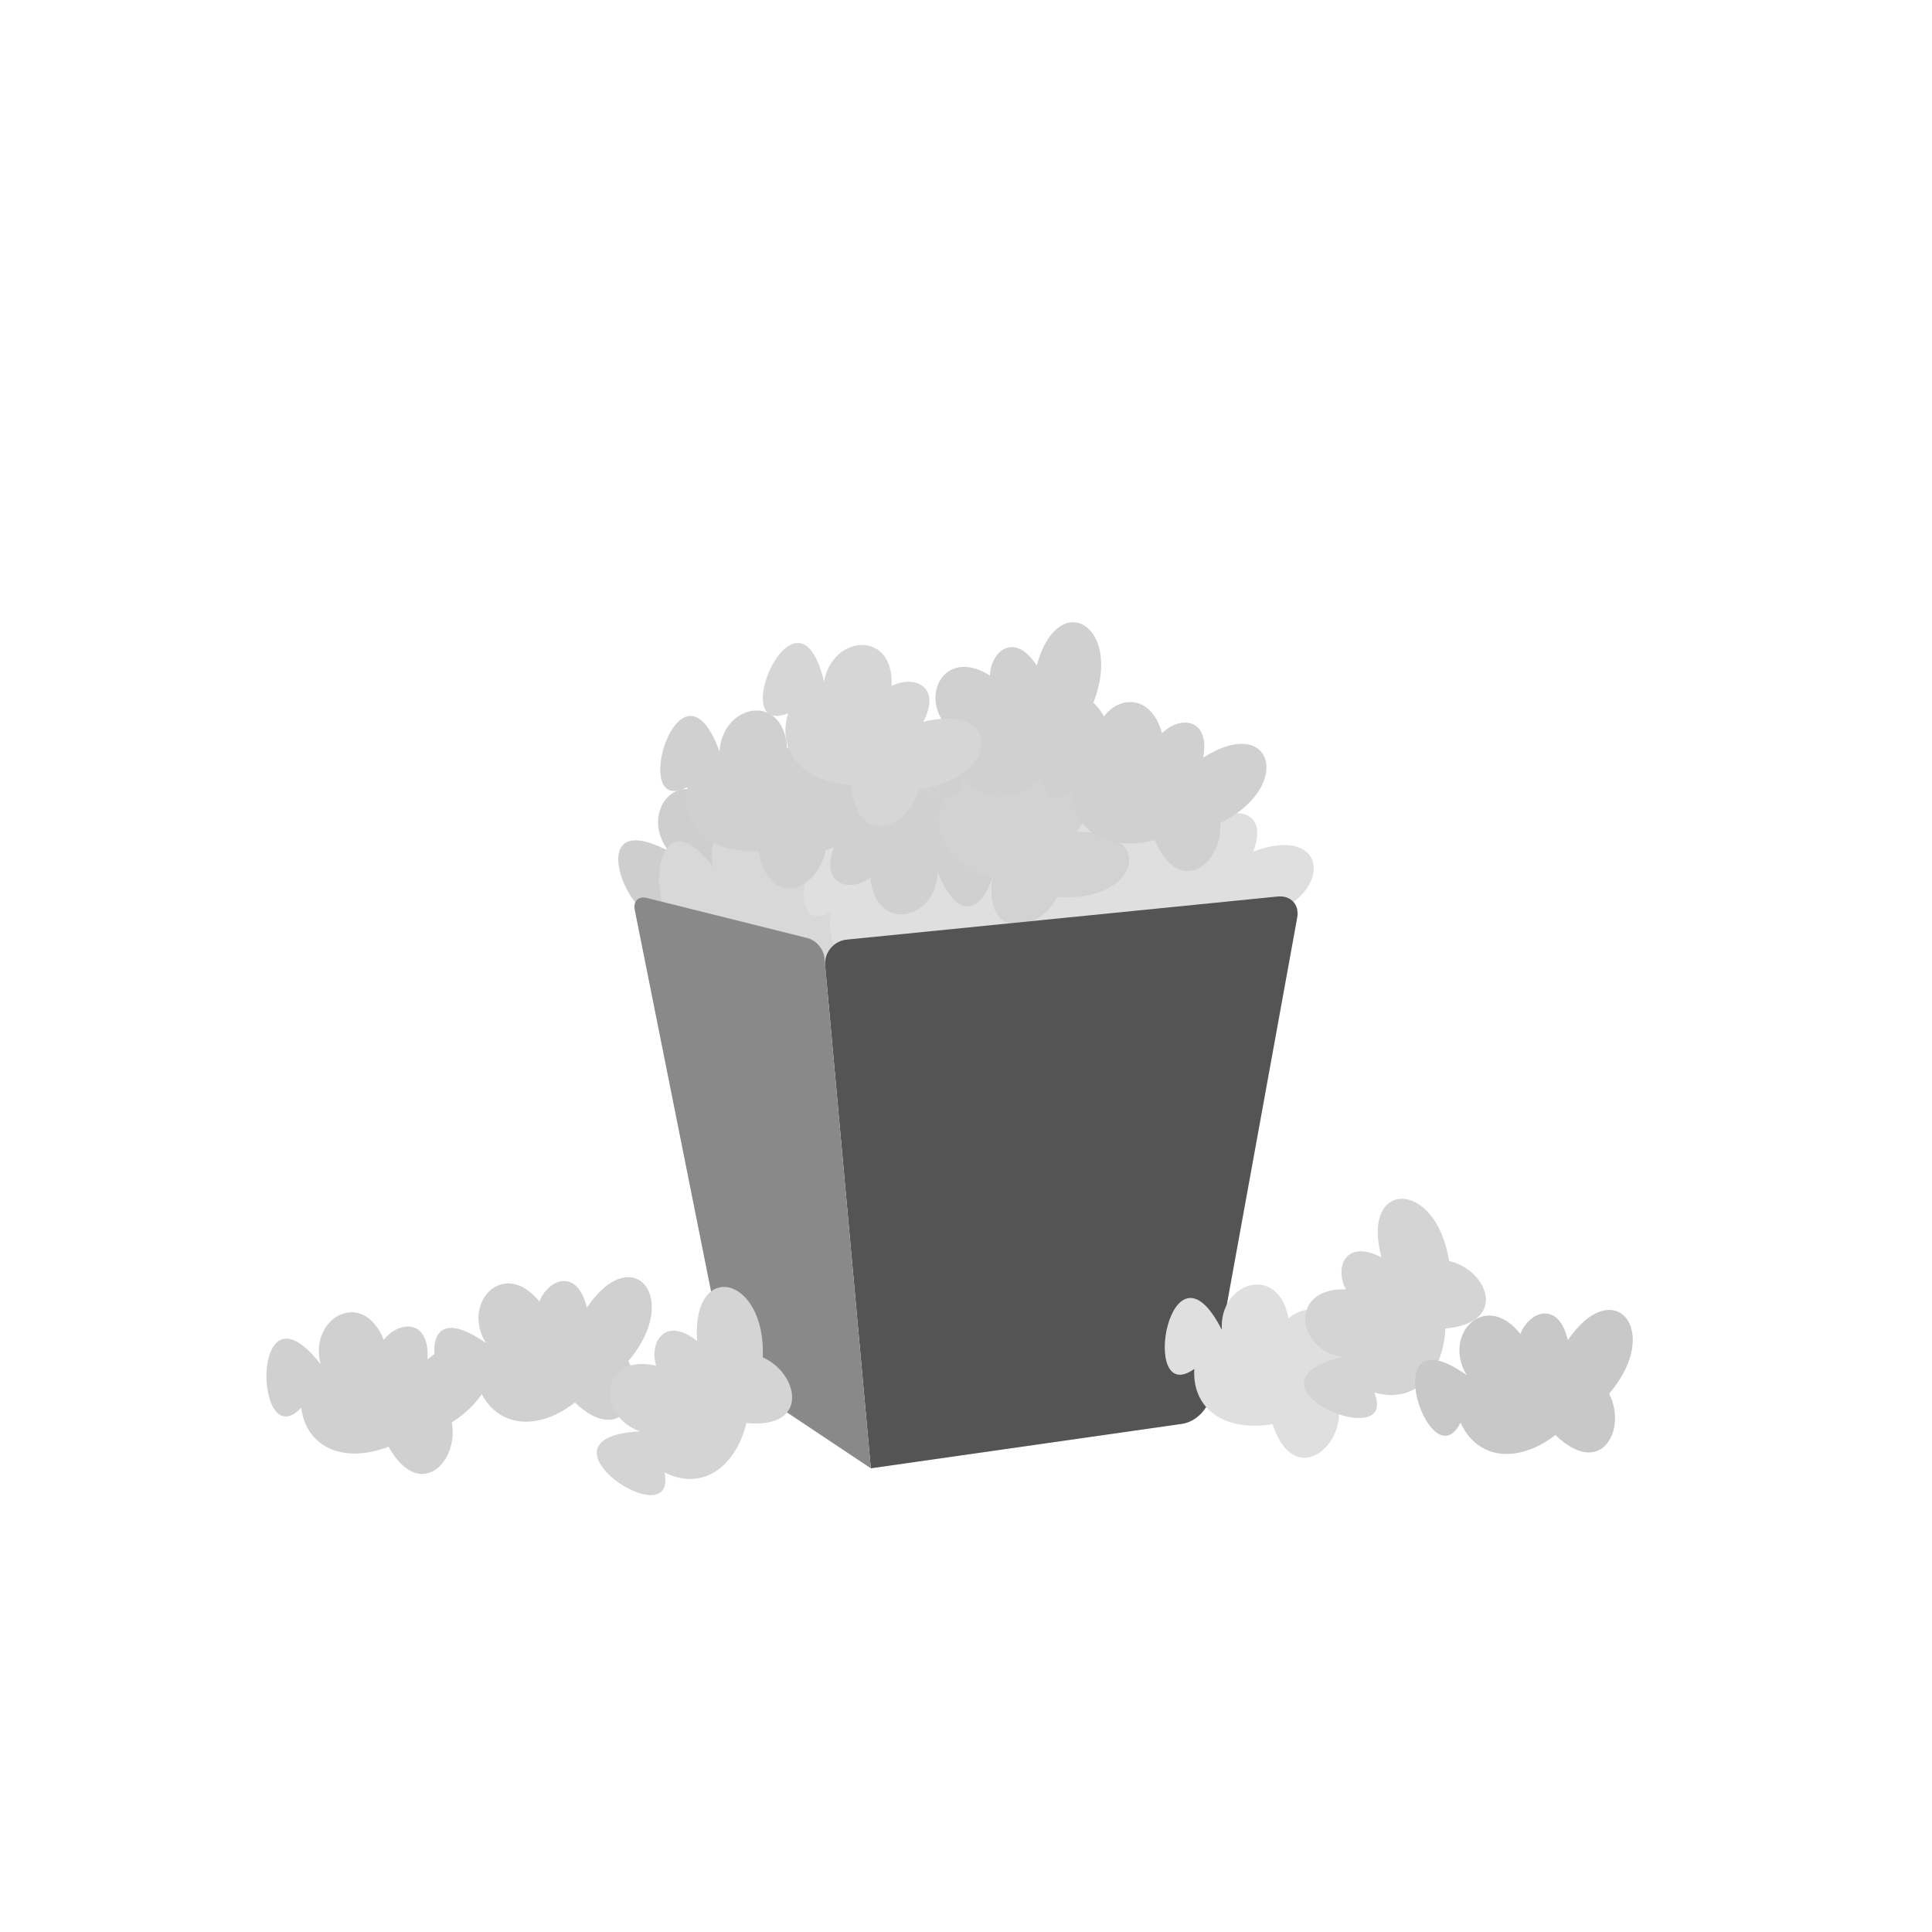 <svg xmlns="http://www.w3.org/2000/svg" xmlns:xlink="http://www.w3.org/1999/xlink" style="isolation:isolate" viewBox="0 0 500 500" id="el_41980OD7p"><style>@-webkit-keyframes kf_el_9n35t98XIG_an_K3Rfqd1v3{0%{-webkit-transform: translate(68.951px, 261.039px) translate(-68.951px, -261.039px) translate(0px, -100px);transform: translate(68.951px, 261.039px) translate(-68.951px, -261.039px) translate(0px, -100px);}100%{-webkit-transform: translate(68.951px, 261.039px) translate(-68.951px, -261.039px) translate(0px, -100px);transform: translate(68.951px, 261.039px) translate(-68.951px, -261.039px) translate(0px, -100px);}}@keyframes kf_el_9n35t98XIG_an_K3Rfqd1v3{0%{-webkit-transform: translate(68.951px, 261.039px) translate(-68.951px, -261.039px) translate(0px, -100px);transform: translate(68.951px, 261.039px) translate(-68.951px, -261.039px) translate(0px, -100px);}100%{-webkit-transform: translate(68.951px, 261.039px) translate(-68.951px, -261.039px) translate(0px, -100px);transform: translate(68.951px, 261.039px) translate(-68.951px, -261.039px) translate(0px, -100px);}}@-webkit-keyframes kf_el_y8gOjt0vA_e_an_uneP71DG0{41.67%{opacity: 1;}66.67%{opacity: 0;}0%{opacity: 1;}100%{opacity: 0;}}@keyframes kf_el_y8gOjt0vA_e_an_uneP71DG0{41.67%{opacity: 1;}66.67%{opacity: 0;}0%{opacity: 1;}100%{opacity: 0;}}@-webkit-keyframes kf_el_y8gOjt0vA_e_an_egwDf_KUk{46.67%{-webkit-transform: translate(98.093px, 460.536px) translate(-98.093px, -460.536px) translate(0px, 0px);transform: translate(98.093px, 460.536px) translate(-98.093px, -460.536px) translate(0px, 0px);}51.67%{-webkit-transform: translate(98.093px, 460.536px) translate(-98.093px, -460.536px) translate(0px, -15px);transform: translate(98.093px, 460.536px) translate(-98.093px, -460.536px) translate(0px, -15px);}58.33%{-webkit-transform: translate(98.093px, 460.536px) translate(-98.093px, -460.536px) translate(0px, 0px);transform: translate(98.093px, 460.536px) translate(-98.093px, -460.536px) translate(0px, 0px);}0%{-webkit-transform: translate(98.093px, 460.536px) translate(-98.093px, -460.536px) translate(0px, 0px);transform: translate(98.093px, 460.536px) translate(-98.093px, -460.536px) translate(0px, 0px);}100%{-webkit-transform: translate(98.093px, 460.536px) translate(-98.093px, -460.536px) translate(0px, 0px);transform: translate(98.093px, 460.536px) translate(-98.093px, -460.536px) translate(0px, 0px);}}@keyframes kf_el_y8gOjt0vA_e_an_egwDf_KUk{46.67%{-webkit-transform: translate(98.093px, 460.536px) translate(-98.093px, -460.536px) translate(0px, 0px);transform: translate(98.093px, 460.536px) translate(-98.093px, -460.536px) translate(0px, 0px);}51.67%{-webkit-transform: translate(98.093px, 460.536px) translate(-98.093px, -460.536px) translate(0px, -15px);transform: translate(98.093px, 460.536px) translate(-98.093px, -460.536px) translate(0px, -15px);}58.33%{-webkit-transform: translate(98.093px, 460.536px) translate(-98.093px, -460.536px) translate(0px, 0px);transform: translate(98.093px, 460.536px) translate(-98.093px, -460.536px) translate(0px, 0px);}0%{-webkit-transform: translate(98.093px, 460.536px) translate(-98.093px, -460.536px) translate(0px, 0px);transform: translate(98.093px, 460.536px) translate(-98.093px, -460.536px) translate(0px, 0px);}100%{-webkit-transform: translate(98.093px, 460.536px) translate(-98.093px, -460.536px) translate(0px, 0px);transform: translate(98.093px, 460.536px) translate(-98.093px, -460.536px) translate(0px, 0px);}}@-webkit-keyframes kf_el_Np7c9mI9oc6_an_y7bYT-OtU{50%{opacity: 1;}91.67%{opacity: 0;}0%{opacity: 1;}100%{opacity: 0;}}@keyframes kf_el_Np7c9mI9oc6_an_y7bYT-OtU{50%{opacity: 1;}91.67%{opacity: 0;}0%{opacity: 1;}100%{opacity: 0;}}@-webkit-keyframes kf_el_Np7c9mI9oc6_an_TqSLXoClg{58.33%{-webkit-transform: translate(394.394px, 457.648px) rotate(0deg) translate(-394.394px, -457.648px);transform: translate(394.394px, 457.648px) rotate(0deg) translate(-394.394px, -457.648px);}63.33%{-webkit-transform: translate(394.394px, 457.648px) rotate(20deg) translate(-394.394px, -457.648px);transform: translate(394.394px, 457.648px) rotate(20deg) translate(-394.394px, -457.648px);}68.33%{-webkit-transform: translate(394.394px, 457.648px) rotate(50deg) translate(-394.394px, -457.648px);transform: translate(394.394px, 457.648px) rotate(50deg) translate(-394.394px, -457.648px);}75%{-webkit-transform: translate(394.394px, 457.648px) rotate(20deg) translate(-394.394px, -457.648px);transform: translate(394.394px, 457.648px) rotate(20deg) translate(-394.394px, -457.648px);}0%{-webkit-transform: translate(394.394px, 457.648px) rotate(0deg) translate(-394.394px, -457.648px);transform: translate(394.394px, 457.648px) rotate(0deg) translate(-394.394px, -457.648px);}100%{-webkit-transform: translate(394.394px, 457.648px) rotate(20deg) translate(-394.394px, -457.648px);transform: translate(394.394px, 457.648px) rotate(20deg) translate(-394.394px, -457.648px);}}@keyframes kf_el_Np7c9mI9oc6_an_TqSLXoClg{58.33%{-webkit-transform: translate(394.394px, 457.648px) rotate(0deg) translate(-394.394px, -457.648px);transform: translate(394.394px, 457.648px) rotate(0deg) translate(-394.394px, -457.648px);}63.33%{-webkit-transform: translate(394.394px, 457.648px) rotate(20deg) translate(-394.394px, -457.648px);transform: translate(394.394px, 457.648px) rotate(20deg) translate(-394.394px, -457.648px);}68.33%{-webkit-transform: translate(394.394px, 457.648px) rotate(50deg) translate(-394.394px, -457.648px);transform: translate(394.394px, 457.648px) rotate(50deg) translate(-394.394px, -457.648px);}75%{-webkit-transform: translate(394.394px, 457.648px) rotate(20deg) translate(-394.394px, -457.648px);transform: translate(394.394px, 457.648px) rotate(20deg) translate(-394.394px, -457.648px);}0%{-webkit-transform: translate(394.394px, 457.648px) rotate(0deg) translate(-394.394px, -457.648px);transform: translate(394.394px, 457.648px) rotate(0deg) translate(-394.394px, -457.648px);}100%{-webkit-transform: translate(394.394px, 457.648px) rotate(20deg) translate(-394.394px, -457.648px);transform: translate(394.394px, 457.648px) rotate(20deg) translate(-394.394px, -457.648px);}}@-webkit-keyframes kf_el_Np7c9mI9oc6_an_pdfXlM0sz{58.33%{-webkit-transform: translate(394.394px, 457.648px) translate(-394.394px, -457.648px) translate(0px, 0px);transform: translate(394.394px, 457.648px) translate(-394.394px, -457.648px) translate(0px, 0px);}63.33%{-webkit-transform: translate(394.394px, 457.648px) translate(-394.394px, -457.648px) translate(10px, -20px);transform: translate(394.394px, 457.648px) translate(-394.394px, -457.648px) translate(10px, -20px);}71.67%{-webkit-transform: translate(394.394px, 457.648px) translate(-394.394px, -457.648px) translate(30px, 0px);transform: translate(394.394px, 457.648px) translate(-394.394px, -457.648px) translate(30px, 0px);}0%{-webkit-transform: translate(394.394px, 457.648px) translate(-394.394px, -457.648px) translate(0px, 0px);transform: translate(394.394px, 457.648px) translate(-394.394px, -457.648px) translate(0px, 0px);}100%{-webkit-transform: translate(394.394px, 457.648px) translate(-394.394px, -457.648px) translate(30px, 0px);transform: translate(394.394px, 457.648px) translate(-394.394px, -457.648px) translate(30px, 0px);}}@keyframes kf_el_Np7c9mI9oc6_an_pdfXlM0sz{58.33%{-webkit-transform: translate(394.394px, 457.648px) translate(-394.394px, -457.648px) translate(0px, 0px);transform: translate(394.394px, 457.648px) translate(-394.394px, -457.648px) translate(0px, 0px);}63.33%{-webkit-transform: translate(394.394px, 457.648px) translate(-394.394px, -457.648px) translate(10px, -20px);transform: translate(394.394px, 457.648px) translate(-394.394px, -457.648px) translate(10px, -20px);}71.67%{-webkit-transform: translate(394.394px, 457.648px) translate(-394.394px, -457.648px) translate(30px, 0px);transform: translate(394.394px, 457.648px) translate(-394.394px, -457.648px) translate(30px, 0px);}0%{-webkit-transform: translate(394.394px, 457.648px) translate(-394.394px, -457.648px) translate(0px, 0px);transform: translate(394.394px, 457.648px) translate(-394.394px, -457.648px) translate(0px, 0px);}100%{-webkit-transform: translate(394.394px, 457.648px) translate(-394.394px, -457.648px) translate(30px, 0px);transform: translate(394.394px, 457.648px) translate(-394.394px, -457.648px) translate(30px, 0px);}}@-webkit-keyframes kf_el_xHTTcKKAUoU_an_ZIZz0MGKm{50%{-webkit-transform: translate(361px, 438.613px) rotate(0deg) translate(-361px, -438.613px);transform: translate(361px, 438.613px) rotate(0deg) translate(-361px, -438.613px);}61.67%{-webkit-transform: translate(361px, 438.613px) rotate(-20deg) translate(-361px, -438.613px);transform: translate(361px, 438.613px) rotate(-20deg) translate(-361px, -438.613px);}0%{-webkit-transform: translate(361px, 438.613px) rotate(0deg) translate(-361px, -438.613px);transform: translate(361px, 438.613px) rotate(0deg) translate(-361px, -438.613px);}100%{-webkit-transform: translate(361px, 438.613px) rotate(-20deg) translate(-361px, -438.613px);transform: translate(361px, 438.613px) rotate(-20deg) translate(-361px, -438.613px);}}@keyframes kf_el_xHTTcKKAUoU_an_ZIZz0MGKm{50%{-webkit-transform: translate(361px, 438.613px) rotate(0deg) translate(-361px, -438.613px);transform: translate(361px, 438.613px) rotate(0deg) translate(-361px, -438.613px);}61.67%{-webkit-transform: translate(361px, 438.613px) rotate(-20deg) translate(-361px, -438.613px);transform: translate(361px, 438.613px) rotate(-20deg) translate(-361px, -438.613px);}0%{-webkit-transform: translate(361px, 438.613px) rotate(0deg) translate(-361px, -438.613px);transform: translate(361px, 438.613px) rotate(0deg) translate(-361px, -438.613px);}100%{-webkit-transform: translate(361px, 438.613px) rotate(-20deg) translate(-361px, -438.613px);transform: translate(361px, 438.613px) rotate(-20deg) translate(-361px, -438.613px);}}@-webkit-keyframes kf_el_xHTTcKKAUoU_an_W7PehT-Sm{53.33%{-webkit-transform: translate(361px, 438.613px) translate(-361px, -438.613px) translate(0px, 0px);transform: translate(361px, 438.613px) translate(-361px, -438.613px) translate(0px, 0px);}61.67%{-webkit-transform: translate(361px, 438.613px) translate(-361px, -438.613px) translate(-5px, -15px);transform: translate(361px, 438.613px) translate(-361px, -438.613px) translate(-5px, -15px);}65%{-webkit-transform: translate(361px, 438.613px) translate(-361px, -438.613px) translate(-10px, 0px);transform: translate(361px, 438.613px) translate(-361px, -438.613px) translate(-10px, 0px);}0%{-webkit-transform: translate(361px, 438.613px) translate(-361px, -438.613px) translate(0px, 0px);transform: translate(361px, 438.613px) translate(-361px, -438.613px) translate(0px, 0px);}100%{-webkit-transform: translate(361px, 438.613px) translate(-361px, -438.613px) translate(-10px, 0px);transform: translate(361px, 438.613px) translate(-361px, -438.613px) translate(-10px, 0px);}}@keyframes kf_el_xHTTcKKAUoU_an_W7PehT-Sm{53.33%{-webkit-transform: translate(361px, 438.613px) translate(-361px, -438.613px) translate(0px, 0px);transform: translate(361px, 438.613px) translate(-361px, -438.613px) translate(0px, 0px);}61.67%{-webkit-transform: translate(361px, 438.613px) translate(-361px, -438.613px) translate(-5px, -15px);transform: translate(361px, 438.613px) translate(-361px, -438.613px) translate(-5px, -15px);}65%{-webkit-transform: translate(361px, 438.613px) translate(-361px, -438.613px) translate(-10px, 0px);transform: translate(361px, 438.613px) translate(-361px, -438.613px) translate(-10px, 0px);}0%{-webkit-transform: translate(361px, 438.613px) translate(-361px, -438.613px) translate(0px, 0px);transform: translate(361px, 438.613px) translate(-361px, -438.613px) translate(0px, 0px);}100%{-webkit-transform: translate(361px, 438.613px) translate(-361px, -438.613px) translate(-10px, 0px);transform: translate(361px, 438.613px) translate(-361px, -438.613px) translate(-10px, 0px);}}@-webkit-keyframes kf_el_AjHhvC7bMw_an_GB33TYXNw{0%{-webkit-transform: translate(250px, 480px) scale(1, 1) translate(-250px, -480px);transform: translate(250px, 480px) scale(1, 1) translate(-250px, -480px);}8.33%{-webkit-transform: translate(250px, 480px) scale(1, 0.8) translate(-250px, -480px);transform: translate(250px, 480px) scale(1, 0.8) translate(-250px, -480px);}13.33%{-webkit-transform: translate(250px, 480px) scale(1, 1.2) translate(-250px, -480px);transform: translate(250px, 480px) scale(1, 1.2) translate(-250px, -480px);}16.67%{-webkit-transform: translate(250px, 480px) scale(1, 0.95) translate(-250px, -480px);transform: translate(250px, 480px) scale(1, 0.95) translate(-250px, -480px);}30%{-webkit-transform: translate(250px, 480px) scale(1, 1) translate(-250px, -480px);transform: translate(250px, 480px) scale(1, 1) translate(-250px, -480px);}45%{-webkit-transform: translate(250px, 480px) scale(1, 1) translate(-250px, -480px);transform: translate(250px, 480px) scale(1, 1) translate(-250px, -480px);}56.67%{-webkit-transform: translate(250px, 480px) scale(1, 0.8) translate(-250px, -480px);transform: translate(250px, 480px) scale(1, 0.8) translate(-250px, -480px);}61.67%{-webkit-transform: translate(250px, 480px) scale(1, 1.2) translate(-250px, -480px);transform: translate(250px, 480px) scale(1, 1.2) translate(-250px, -480px);}68.33%{-webkit-transform: translate(250px, 480px) scale(1, 0.95) translate(-250px, -480px);transform: translate(250px, 480px) scale(1, 0.95) translate(-250px, -480px);}75%{-webkit-transform: translate(250px, 480px) scale(1, 1) translate(-250px, -480px);transform: translate(250px, 480px) scale(1, 1) translate(-250px, -480px);}100%{-webkit-transform: translate(250px, 480px) scale(1, 1) translate(-250px, -480px);transform: translate(250px, 480px) scale(1, 1) translate(-250px, -480px);}}@keyframes kf_el_AjHhvC7bMw_an_GB33TYXNw{0%{-webkit-transform: translate(250px, 480px) scale(1, 1) translate(-250px, -480px);transform: translate(250px, 480px) scale(1, 1) translate(-250px, -480px);}8.33%{-webkit-transform: translate(250px, 480px) scale(1, 0.8) translate(-250px, -480px);transform: translate(250px, 480px) scale(1, 0.8) translate(-250px, -480px);}13.33%{-webkit-transform: translate(250px, 480px) scale(1, 1.2) translate(-250px, -480px);transform: translate(250px, 480px) scale(1, 1.2) translate(-250px, -480px);}16.67%{-webkit-transform: translate(250px, 480px) scale(1, 0.95) translate(-250px, -480px);transform: translate(250px, 480px) scale(1, 0.95) translate(-250px, -480px);}30%{-webkit-transform: translate(250px, 480px) scale(1, 1) translate(-250px, -480px);transform: translate(250px, 480px) scale(1, 1) translate(-250px, -480px);}45%{-webkit-transform: translate(250px, 480px) scale(1, 1) translate(-250px, -480px);transform: translate(250px, 480px) scale(1, 1) translate(-250px, -480px);}56.67%{-webkit-transform: translate(250px, 480px) scale(1, 0.8) translate(-250px, -480px);transform: translate(250px, 480px) scale(1, 0.8) translate(-250px, -480px);}61.67%{-webkit-transform: translate(250px, 480px) scale(1, 1.2) translate(-250px, -480px);transform: translate(250px, 480px) scale(1, 1.2) translate(-250px, -480px);}68.33%{-webkit-transform: translate(250px, 480px) scale(1, 0.95) translate(-250px, -480px);transform: translate(250px, 480px) scale(1, 0.95) translate(-250px, -480px);}75%{-webkit-transform: translate(250px, 480px) scale(1, 1) translate(-250px, -480px);transform: translate(250px, 480px) scale(1, 1) translate(-250px, -480px);}100%{-webkit-transform: translate(250px, 480px) scale(1, 1) translate(-250px, -480px);transform: translate(250px, 480px) scale(1, 1) translate(-250px, -480px);}}@-webkit-keyframes kf_el_kXaVr_H6ZN_an_H8dJSjwQK{56.67%{-webkit-transform: translate(225.716px, 290.072px) rotate(0deg) translate(-225.716px, -290.072px);transform: translate(225.716px, 290.072px) rotate(0deg) translate(-225.716px, -290.072px);}68.33%{-webkit-transform: translate(225.716px, 290.072px) rotate(-20deg) translate(-225.716px, -290.072px);transform: translate(225.716px, 290.072px) rotate(-20deg) translate(-225.716px, -290.072px);}71.67%{-webkit-transform: translate(225.716px, 290.072px) rotate(-40deg) translate(-225.716px, -290.072px);transform: translate(225.716px, 290.072px) rotate(-40deg) translate(-225.716px, -290.072px);}83.33%{-webkit-transform: translate(225.716px, 290.072px) rotate(-90deg) translate(-225.716px, -290.072px);transform: translate(225.716px, 290.072px) rotate(-90deg) translate(-225.716px, -290.072px);}88.33%{-webkit-transform: translate(225.716px, 290.072px) rotate(-50deg) translate(-225.716px, -290.072px);transform: translate(225.716px, 290.072px) rotate(-50deg) translate(-225.716px, -290.072px);}91.67%{-webkit-transform: translate(225.716px, 290.072px) rotate(-20deg) translate(-225.716px, -290.072px);transform: translate(225.716px, 290.072px) rotate(-20deg) translate(-225.716px, -290.072px);}95%{-webkit-transform: translate(225.716px, 290.072px) rotate(20deg) translate(-225.716px, -290.072px);transform: translate(225.716px, 290.072px) rotate(20deg) translate(-225.716px, -290.072px);}0%{-webkit-transform: translate(225.716px, 290.072px) rotate(0deg) translate(-225.716px, -290.072px);transform: translate(225.716px, 290.072px) rotate(0deg) translate(-225.716px, -290.072px);}100%{-webkit-transform: translate(225.716px, 290.072px) rotate(20deg) translate(-225.716px, -290.072px);transform: translate(225.716px, 290.072px) rotate(20deg) translate(-225.716px, -290.072px);}}@keyframes kf_el_kXaVr_H6ZN_an_H8dJSjwQK{56.67%{-webkit-transform: translate(225.716px, 290.072px) rotate(0deg) translate(-225.716px, -290.072px);transform: translate(225.716px, 290.072px) rotate(0deg) translate(-225.716px, -290.072px);}68.33%{-webkit-transform: translate(225.716px, 290.072px) rotate(-20deg) translate(-225.716px, -290.072px);transform: translate(225.716px, 290.072px) rotate(-20deg) translate(-225.716px, -290.072px);}71.67%{-webkit-transform: translate(225.716px, 290.072px) rotate(-40deg) translate(-225.716px, -290.072px);transform: translate(225.716px, 290.072px) rotate(-40deg) translate(-225.716px, -290.072px);}83.33%{-webkit-transform: translate(225.716px, 290.072px) rotate(-90deg) translate(-225.716px, -290.072px);transform: translate(225.716px, 290.072px) rotate(-90deg) translate(-225.716px, -290.072px);}88.33%{-webkit-transform: translate(225.716px, 290.072px) rotate(-50deg) translate(-225.716px, -290.072px);transform: translate(225.716px, 290.072px) rotate(-50deg) translate(-225.716px, -290.072px);}91.67%{-webkit-transform: translate(225.716px, 290.072px) rotate(-20deg) translate(-225.716px, -290.072px);transform: translate(225.716px, 290.072px) rotate(-20deg) translate(-225.716px, -290.072px);}95%{-webkit-transform: translate(225.716px, 290.072px) rotate(20deg) translate(-225.716px, -290.072px);transform: translate(225.716px, 290.072px) rotate(20deg) translate(-225.716px, -290.072px);}0%{-webkit-transform: translate(225.716px, 290.072px) rotate(0deg) translate(-225.716px, -290.072px);transform: translate(225.716px, 290.072px) rotate(0deg) translate(-225.716px, -290.072px);}100%{-webkit-transform: translate(225.716px, 290.072px) rotate(20deg) translate(-225.716px, -290.072px);transform: translate(225.716px, 290.072px) rotate(20deg) translate(-225.716px, -290.072px);}}@-webkit-keyframes kf_el_kXaVr_H6ZN_an_vzmGxi9Py{56.67%{-webkit-transform: translate(225.716px, 290.072px) translate(-225.716px, -290.072px) translate(0px, 0px);transform: translate(225.716px, 290.072px) translate(-225.716px, -290.072px) translate(0px, 0px);}63.33%{-webkit-transform: translate(225.716px, 290.072px) translate(-225.716px, -290.072px) translate(-30px, -40px);transform: translate(225.716px, 290.072px) translate(-225.716px, -290.072px) translate(-30px, -40px);}68.33%{-webkit-transform: translate(225.716px, 290.072px) translate(-225.716px, -290.072px) translate(-50px, -50px);transform: translate(225.716px, 290.072px) translate(-225.716px, -290.072px) translate(-50px, -50px);}71.67%{-webkit-transform: translate(225.716px, 290.072px) translate(-225.716px, -290.072px) translate(-60px, -55px);transform: translate(225.716px, 290.072px) translate(-225.716px, -290.072px) translate(-60px, -55px);}78.33%{-webkit-transform: translate(225.716px, 290.072px) translate(-225.716px, -290.072px) translate(-90px, -30px);transform: translate(225.716px, 290.072px) translate(-225.716px, -290.072px) translate(-90px, -30px);}83.33%{-webkit-transform: translate(225.716px, 290.072px) translate(-225.716px, -290.072px) translate(-110px, 30px);transform: translate(225.716px, 290.072px) translate(-225.716px, -290.072px) translate(-110px, 30px);}88.33%{-webkit-transform: translate(225.716px, 290.072px) translate(-225.716px, -290.072px) translate(-120px, 115px);transform: translate(225.716px, 290.072px) translate(-225.716px, -290.072px) translate(-120px, 115px);}91.67%{-webkit-transform: translate(225.716px, 290.072px) translate(-225.716px, -290.072px) translate(-130px, 150px);transform: translate(225.716px, 290.072px) translate(-225.716px, -290.072px) translate(-130px, 150px);}95%{-webkit-transform: translate(225.716px, 290.072px) translate(-225.716px, -290.072px) translate(-130px, 170px);transform: translate(225.716px, 290.072px) translate(-225.716px, -290.072px) translate(-130px, 170px);}0%{-webkit-transform: translate(225.716px, 290.072px) translate(-225.716px, -290.072px) translate(0px, 0px);transform: translate(225.716px, 290.072px) translate(-225.716px, -290.072px) translate(0px, 0px);}100%{-webkit-transform: translate(225.716px, 290.072px) translate(-225.716px, -290.072px) translate(-130px, 170px);transform: translate(225.716px, 290.072px) translate(-225.716px, -290.072px) translate(-130px, 170px);}}@keyframes kf_el_kXaVr_H6ZN_an_vzmGxi9Py{56.67%{-webkit-transform: translate(225.716px, 290.072px) translate(-225.716px, -290.072px) translate(0px, 0px);transform: translate(225.716px, 290.072px) translate(-225.716px, -290.072px) translate(0px, 0px);}63.33%{-webkit-transform: translate(225.716px, 290.072px) translate(-225.716px, -290.072px) translate(-30px, -40px);transform: translate(225.716px, 290.072px) translate(-225.716px, -290.072px) translate(-30px, -40px);}68.33%{-webkit-transform: translate(225.716px, 290.072px) translate(-225.716px, -290.072px) translate(-50px, -50px);transform: translate(225.716px, 290.072px) translate(-225.716px, -290.072px) translate(-50px, -50px);}71.67%{-webkit-transform: translate(225.716px, 290.072px) translate(-225.716px, -290.072px) translate(-60px, -55px);transform: translate(225.716px, 290.072px) translate(-225.716px, -290.072px) translate(-60px, -55px);}78.33%{-webkit-transform: translate(225.716px, 290.072px) translate(-225.716px, -290.072px) translate(-90px, -30px);transform: translate(225.716px, 290.072px) translate(-225.716px, -290.072px) translate(-90px, -30px);}83.33%{-webkit-transform: translate(225.716px, 290.072px) translate(-225.716px, -290.072px) translate(-110px, 30px);transform: translate(225.716px, 290.072px) translate(-225.716px, -290.072px) translate(-110px, 30px);}88.33%{-webkit-transform: translate(225.716px, 290.072px) translate(-225.716px, -290.072px) translate(-120px, 115px);transform: translate(225.716px, 290.072px) translate(-225.716px, -290.072px) translate(-120px, 115px);}91.67%{-webkit-transform: translate(225.716px, 290.072px) translate(-225.716px, -290.072px) translate(-130px, 150px);transform: translate(225.716px, 290.072px) translate(-225.716px, -290.072px) translate(-130px, 150px);}95%{-webkit-transform: translate(225.716px, 290.072px) translate(-225.716px, -290.072px) translate(-130px, 170px);transform: translate(225.716px, 290.072px) translate(-225.716px, -290.072px) translate(-130px, 170px);}0%{-webkit-transform: translate(225.716px, 290.072px) translate(-225.716px, -290.072px) translate(0px, 0px);transform: translate(225.716px, 290.072px) translate(-225.716px, -290.072px) translate(0px, 0px);}100%{-webkit-transform: translate(225.716px, 290.072px) translate(-225.716px, -290.072px) translate(-130px, 170px);transform: translate(225.716px, 290.072px) translate(-225.716px, -290.072px) translate(-130px, 170px);}}@-webkit-keyframes kf_el_srmTaXZwRy_an_jX55BroEz{50%{opacity: 1;}91.67%{opacity: 0;}0%{opacity: 1;}100%{opacity: 0;}}@keyframes kf_el_srmTaXZwRy_an_jX55BroEz{50%{opacity: 1;}91.67%{opacity: 0;}0%{opacity: 1;}100%{opacity: 0;}}@-webkit-keyframes kf_el_srmTaXZwRy_an_lXUqaDgXG{21.67%{-webkit-transform: translate(260.611px, 283.67px) rotate(0deg) translate(-260.611px, -283.67px);transform: translate(260.611px, 283.67px) rotate(0deg) translate(-260.611px, -283.67px);}25%{-webkit-transform: translate(260.611px, 283.67px) rotate(20deg) translate(-260.611px, -283.67px);transform: translate(260.611px, 283.67px) rotate(20deg) translate(-260.611px, -283.67px);}33.33%{-webkit-transform: translate(260.611px, 283.67px) rotate(50deg) translate(-260.611px, -283.67px);transform: translate(260.611px, 283.67px) rotate(50deg) translate(-260.611px, -283.67px);}56.67%{-webkit-transform: translate(260.611px, 283.67px) rotate(100deg) translate(-260.611px, -283.67px);transform: translate(260.611px, 283.67px) rotate(100deg) translate(-260.611px, -283.67px);}71.67%{-webkit-transform: translate(260.611px, 283.67px) rotate(130deg) translate(-260.611px, -283.67px);transform: translate(260.611px, 283.67px) rotate(130deg) translate(-260.611px, -283.67px);}78.33%{-webkit-transform: translate(260.611px, 283.67px) rotate(150deg) translate(-260.611px, -283.67px);transform: translate(260.611px, 283.67px) rotate(150deg) translate(-260.611px, -283.67px);}0%{-webkit-transform: translate(260.611px, 283.67px) rotate(0deg) translate(-260.611px, -283.67px);transform: translate(260.611px, 283.67px) rotate(0deg) translate(-260.611px, -283.67px);}100%{-webkit-transform: translate(260.611px, 283.67px) rotate(150deg) translate(-260.611px, -283.67px);transform: translate(260.611px, 283.67px) rotate(150deg) translate(-260.611px, -283.67px);}}@keyframes kf_el_srmTaXZwRy_an_lXUqaDgXG{21.67%{-webkit-transform: translate(260.611px, 283.67px) rotate(0deg) translate(-260.611px, -283.67px);transform: translate(260.611px, 283.67px) rotate(0deg) translate(-260.611px, -283.67px);}25%{-webkit-transform: translate(260.611px, 283.67px) rotate(20deg) translate(-260.611px, -283.67px);transform: translate(260.611px, 283.67px) rotate(20deg) translate(-260.611px, -283.67px);}33.33%{-webkit-transform: translate(260.611px, 283.67px) rotate(50deg) translate(-260.611px, -283.67px);transform: translate(260.611px, 283.67px) rotate(50deg) translate(-260.611px, -283.67px);}56.67%{-webkit-transform: translate(260.611px, 283.67px) rotate(100deg) translate(-260.611px, -283.67px);transform: translate(260.611px, 283.67px) rotate(100deg) translate(-260.611px, -283.67px);}71.67%{-webkit-transform: translate(260.611px, 283.67px) rotate(130deg) translate(-260.611px, -283.67px);transform: translate(260.611px, 283.67px) rotate(130deg) translate(-260.611px, -283.67px);}78.33%{-webkit-transform: translate(260.611px, 283.67px) rotate(150deg) translate(-260.611px, -283.67px);transform: translate(260.611px, 283.67px) rotate(150deg) translate(-260.611px, -283.67px);}0%{-webkit-transform: translate(260.611px, 283.67px) rotate(0deg) translate(-260.611px, -283.67px);transform: translate(260.611px, 283.67px) rotate(0deg) translate(-260.611px, -283.67px);}100%{-webkit-transform: translate(260.611px, 283.67px) rotate(150deg) translate(-260.611px, -283.67px);transform: translate(260.611px, 283.67px) rotate(150deg) translate(-260.611px, -283.67px);}}@-webkit-keyframes kf_el_srmTaXZwRy_an_M4lKUUoNa{16.67%{-webkit-transform: translate(260.611px, 283.67px) translate(-260.611px, -283.67px) translate(0px, 0px);transform: translate(260.611px, 283.67px) translate(-260.611px, -283.67px) translate(0px, 0px);}21.67%{-webkit-transform: translate(260.611px, 283.67px) translate(-260.611px, -283.67px) translate(30px, -40px);transform: translate(260.611px, 283.67px) translate(-260.611px, -283.67px) translate(30px, -40px);}25%{-webkit-transform: translate(260.611px, 283.67px) translate(-260.611px, -283.67px) translate(40px, -45px);transform: translate(260.611px, 283.67px) translate(-260.611px, -283.67px) translate(40px, -45px);}33.33%{-webkit-transform: translate(260.611px, 283.67px) translate(-260.611px, -283.67px) translate(70px, -50px);transform: translate(260.611px, 283.67px) translate(-260.611px, -283.67px) translate(70px, -50px);}40%{-webkit-transform: translate(260.611px, 283.67px) translate(-260.611px, -283.67px) translate(100px, -40px);transform: translate(260.611px, 283.67px) translate(-260.611px, -283.67px) translate(100px, -40px);}48.33%{-webkit-transform: translate(260.611px, 283.67px) translate(-260.611px, -283.67px) translate(140px, 0px);transform: translate(260.611px, 283.67px) translate(-260.611px, -283.67px) translate(140px, 0px);}56.67%{-webkit-transform: translate(260.611px, 283.67px) translate(-260.611px, -283.67px) translate(170px, 100px);transform: translate(260.611px, 283.67px) translate(-260.611px, -283.67px) translate(170px, 100px);}63.33%{-webkit-transform: translate(260.611px, 283.67px) translate(-260.611px, -283.67px) translate(180px, 135px);transform: translate(260.611px, 283.67px) translate(-260.611px, -283.67px) translate(180px, 135px);}75%{-webkit-transform: translate(260.611px, 283.67px) translate(-260.611px, -283.67px) translate(190px, 120px);transform: translate(260.611px, 283.67px) translate(-260.611px, -283.67px) translate(190px, 120px);}83.33%{-webkit-transform: translate(260.611px, 283.67px) translate(-260.611px, -283.67px) translate(200px, 170px);transform: translate(260.611px, 283.67px) translate(-260.611px, -283.67px) translate(200px, 170px);}0%{-webkit-transform: translate(260.611px, 283.67px) translate(-260.611px, -283.67px) translate(0px, 0px);transform: translate(260.611px, 283.67px) translate(-260.611px, -283.67px) translate(0px, 0px);}100%{-webkit-transform: translate(260.611px, 283.67px) translate(-260.611px, -283.67px) translate(200px, 170px);transform: translate(260.611px, 283.67px) translate(-260.611px, -283.67px) translate(200px, 170px);}}@keyframes kf_el_srmTaXZwRy_an_M4lKUUoNa{16.67%{-webkit-transform: translate(260.611px, 283.67px) translate(-260.611px, -283.67px) translate(0px, 0px);transform: translate(260.611px, 283.67px) translate(-260.611px, -283.67px) translate(0px, 0px);}21.67%{-webkit-transform: translate(260.611px, 283.67px) translate(-260.611px, -283.67px) translate(30px, -40px);transform: translate(260.611px, 283.67px) translate(-260.611px, -283.67px) translate(30px, -40px);}25%{-webkit-transform: translate(260.611px, 283.67px) translate(-260.611px, -283.67px) translate(40px, -45px);transform: translate(260.611px, 283.67px) translate(-260.611px, -283.67px) translate(40px, -45px);}33.33%{-webkit-transform: translate(260.611px, 283.67px) translate(-260.611px, -283.67px) translate(70px, -50px);transform: translate(260.611px, 283.67px) translate(-260.611px, -283.67px) translate(70px, -50px);}40%{-webkit-transform: translate(260.611px, 283.67px) translate(-260.611px, -283.67px) translate(100px, -40px);transform: translate(260.611px, 283.67px) translate(-260.611px, -283.67px) translate(100px, -40px);}48.33%{-webkit-transform: translate(260.611px, 283.67px) translate(-260.611px, -283.67px) translate(140px, 0px);transform: translate(260.611px, 283.67px) translate(-260.611px, -283.67px) translate(140px, 0px);}56.67%{-webkit-transform: translate(260.611px, 283.67px) translate(-260.611px, -283.67px) translate(170px, 100px);transform: translate(260.611px, 283.67px) translate(-260.611px, -283.67px) translate(170px, 100px);}63.33%{-webkit-transform: translate(260.611px, 283.67px) translate(-260.611px, -283.67px) translate(180px, 135px);transform: translate(260.611px, 283.67px) translate(-260.611px, -283.67px) translate(180px, 135px);}75%{-webkit-transform: translate(260.611px, 283.67px) translate(-260.611px, -283.67px) translate(190px, 120px);transform: translate(260.611px, 283.67px) translate(-260.611px, -283.67px) translate(190px, 120px);}83.33%{-webkit-transform: translate(260.611px, 283.67px) translate(-260.611px, -283.67px) translate(200px, 170px);transform: translate(260.611px, 283.67px) translate(-260.611px, -283.67px) translate(200px, 170px);}0%{-webkit-transform: translate(260.611px, 283.67px) translate(-260.611px, -283.67px) translate(0px, 0px);transform: translate(260.611px, 283.67px) translate(-260.611px, -283.67px) translate(0px, 0px);}100%{-webkit-transform: translate(260.611px, 283.67px) translate(-260.611px, -283.67px) translate(200px, 170px);transform: translate(260.611px, 283.67px) translate(-260.611px, -283.67px) translate(200px, 170px);}}@-webkit-keyframes kf_el_GpO4aJ-FCe_an_mSEnDxfyc{0%{-webkit-transform: translate(298.562px, 303.554px) rotate(0deg) translate(-298.562px, -303.554px);transform: translate(298.562px, 303.554px) rotate(0deg) translate(-298.562px, -303.554px);}16.67%{-webkit-transform: translate(298.562px, 303.554px) rotate(0deg) translate(-298.562px, -303.554px);transform: translate(298.562px, 303.554px) rotate(0deg) translate(-298.562px, -303.554px);}25%{-webkit-transform: translate(298.562px, 303.554px) rotate(10deg) translate(-298.562px, -303.554px);transform: translate(298.562px, 303.554px) rotate(10deg) translate(-298.562px, -303.554px);}30%{-webkit-transform: translate(298.562px, 303.554px) rotate(15deg) translate(-298.562px, -303.554px);transform: translate(298.562px, 303.554px) rotate(15deg) translate(-298.562px, -303.554px);}33.33%{-webkit-transform: translate(298.562px, 303.554px) rotate(30deg) translate(-298.562px, -303.554px);transform: translate(298.562px, 303.554px) rotate(30deg) translate(-298.562px, -303.554px);}41.67%{-webkit-transform: translate(298.562px, 303.554px) rotate(50deg) translate(-298.562px, -303.554px);transform: translate(298.562px, 303.554px) rotate(50deg) translate(-298.562px, -303.554px);}50%{-webkit-transform: translate(298.562px, 303.554px) rotate(70deg) translate(-298.562px, -303.554px);transform: translate(298.562px, 303.554px) rotate(70deg) translate(-298.562px, -303.554px);}56.67%{-webkit-transform: translate(298.562px, 303.554px) rotate(80deg) translate(-298.562px, -303.554px);transform: translate(298.562px, 303.554px) rotate(80deg) translate(-298.562px, -303.554px);}66.67%{-webkit-transform: translate(298.562px, 303.554px) rotate(50deg) translate(-298.562px, -303.554px);transform: translate(298.562px, 303.554px) rotate(50deg) translate(-298.562px, -303.554px);}93.33%{-webkit-transform: translate(298.562px, 303.554px) rotate(-20deg) translate(-298.562px, -303.554px);transform: translate(298.562px, 303.554px) rotate(-20deg) translate(-298.562px, -303.554px);}100%{-webkit-transform: translate(298.562px, 303.554px) rotate(-20deg) translate(-298.562px, -303.554px);transform: translate(298.562px, 303.554px) rotate(-20deg) translate(-298.562px, -303.554px);}}@keyframes kf_el_GpO4aJ-FCe_an_mSEnDxfyc{0%{-webkit-transform: translate(298.562px, 303.554px) rotate(0deg) translate(-298.562px, -303.554px);transform: translate(298.562px, 303.554px) rotate(0deg) translate(-298.562px, -303.554px);}16.67%{-webkit-transform: translate(298.562px, 303.554px) rotate(0deg) translate(-298.562px, -303.554px);transform: translate(298.562px, 303.554px) rotate(0deg) translate(-298.562px, -303.554px);}25%{-webkit-transform: translate(298.562px, 303.554px) rotate(10deg) translate(-298.562px, -303.554px);transform: translate(298.562px, 303.554px) rotate(10deg) translate(-298.562px, -303.554px);}30%{-webkit-transform: translate(298.562px, 303.554px) rotate(15deg) translate(-298.562px, -303.554px);transform: translate(298.562px, 303.554px) rotate(15deg) translate(-298.562px, -303.554px);}33.33%{-webkit-transform: translate(298.562px, 303.554px) rotate(30deg) translate(-298.562px, -303.554px);transform: translate(298.562px, 303.554px) rotate(30deg) translate(-298.562px, -303.554px);}41.67%{-webkit-transform: translate(298.562px, 303.554px) rotate(50deg) translate(-298.562px, -303.554px);transform: translate(298.562px, 303.554px) rotate(50deg) translate(-298.562px, -303.554px);}50%{-webkit-transform: translate(298.562px, 303.554px) rotate(70deg) translate(-298.562px, -303.554px);transform: translate(298.562px, 303.554px) rotate(70deg) translate(-298.562px, -303.554px);}56.67%{-webkit-transform: translate(298.562px, 303.554px) rotate(80deg) translate(-298.562px, -303.554px);transform: translate(298.562px, 303.554px) rotate(80deg) translate(-298.562px, -303.554px);}66.67%{-webkit-transform: translate(298.562px, 303.554px) rotate(50deg) translate(-298.562px, -303.554px);transform: translate(298.562px, 303.554px) rotate(50deg) translate(-298.562px, -303.554px);}93.33%{-webkit-transform: translate(298.562px, 303.554px) rotate(-20deg) translate(-298.562px, -303.554px);transform: translate(298.562px, 303.554px) rotate(-20deg) translate(-298.562px, -303.554px);}100%{-webkit-transform: translate(298.562px, 303.554px) rotate(-20deg) translate(-298.562px, -303.554px);transform: translate(298.562px, 303.554px) rotate(-20deg) translate(-298.562px, -303.554px);}}@-webkit-keyframes kf_el_GpO4aJ-FCe_an_1B85xqqFC{0%{-webkit-transform: translate(298.562px, 303.554px) translate(-298.562px, -303.554px) translate(0px, 0px);transform: translate(298.562px, 303.554px) translate(-298.562px, -303.554px) translate(0px, 0px);}16.67%{-webkit-transform: translate(298.562px, 303.554px) translate(-298.562px, -303.554px) translate(0px, 0px);transform: translate(298.562px, 303.554px) translate(-298.562px, -303.554px) translate(0px, 0px);}25%{-webkit-transform: translate(298.562px, 303.554px) translate(-298.562px, -303.554px) translate(30px, -20px);transform: translate(298.562px, 303.554px) translate(-298.562px, -303.554px) translate(30px, -20px);}33.33%{-webkit-transform: translate(298.562px, 303.554px) translate(-298.562px, -303.554px) translate(60px, 10px);transform: translate(298.562px, 303.554px) translate(-298.562px, -303.554px) translate(60px, 10px);}41.67%{-webkit-transform: translate(298.562px, 303.554px) translate(-298.562px, -303.554px) translate(70px, 50px);transform: translate(298.562px, 303.554px) translate(-298.562px, -303.554px) translate(70px, 50px);}50%{-webkit-transform: translate(298.562px, 303.554px) translate(-298.562px, -303.554px) translate(90px, 150px);transform: translate(298.562px, 303.554px) translate(-298.562px, -303.554px) translate(90px, 150px);}61.67%{-webkit-transform: translate(298.562px, 303.554px) translate(-298.562px, -303.554px) translate(95px, 120px);transform: translate(298.562px, 303.554px) translate(-298.562px, -303.554px) translate(95px, 120px);}68.33%{-webkit-transform: translate(298.562px, 303.554px) translate(-298.562px, -303.554px) translate(100px, 150px);transform: translate(298.562px, 303.554px) translate(-298.562px, -303.554px) translate(100px, 150px);}76.67%{-webkit-transform: translate(298.562px, 303.554px) translate(-298.562px, -303.554px) translate(90px, 130px);transform: translate(298.562px, 303.554px) translate(-298.562px, -303.554px) translate(90px, 130px);}85%{-webkit-transform: translate(298.562px, 303.554px) translate(-298.562px, -303.554px) translate(97px, 155px);transform: translate(298.562px, 303.554px) translate(-298.562px, -303.554px) translate(97px, 155px);}100%{-webkit-transform: translate(298.562px, 303.554px) translate(-298.562px, -303.554px) translate(97px, 155px);transform: translate(298.562px, 303.554px) translate(-298.562px, -303.554px) translate(97px, 155px);}}@keyframes kf_el_GpO4aJ-FCe_an_1B85xqqFC{0%{-webkit-transform: translate(298.562px, 303.554px) translate(-298.562px, -303.554px) translate(0px, 0px);transform: translate(298.562px, 303.554px) translate(-298.562px, -303.554px) translate(0px, 0px);}16.67%{-webkit-transform: translate(298.562px, 303.554px) translate(-298.562px, -303.554px) translate(0px, 0px);transform: translate(298.562px, 303.554px) translate(-298.562px, -303.554px) translate(0px, 0px);}25%{-webkit-transform: translate(298.562px, 303.554px) translate(-298.562px, -303.554px) translate(30px, -20px);transform: translate(298.562px, 303.554px) translate(-298.562px, -303.554px) translate(30px, -20px);}33.33%{-webkit-transform: translate(298.562px, 303.554px) translate(-298.562px, -303.554px) translate(60px, 10px);transform: translate(298.562px, 303.554px) translate(-298.562px, -303.554px) translate(60px, 10px);}41.67%{-webkit-transform: translate(298.562px, 303.554px) translate(-298.562px, -303.554px) translate(70px, 50px);transform: translate(298.562px, 303.554px) translate(-298.562px, -303.554px) translate(70px, 50px);}50%{-webkit-transform: translate(298.562px, 303.554px) translate(-298.562px, -303.554px) translate(90px, 150px);transform: translate(298.562px, 303.554px) translate(-298.562px, -303.554px) translate(90px, 150px);}61.67%{-webkit-transform: translate(298.562px, 303.554px) translate(-298.562px, -303.554px) translate(95px, 120px);transform: translate(298.562px, 303.554px) translate(-298.562px, -303.554px) translate(95px, 120px);}68.33%{-webkit-transform: translate(298.562px, 303.554px) translate(-298.562px, -303.554px) translate(100px, 150px);transform: translate(298.562px, 303.554px) translate(-298.562px, -303.554px) translate(100px, 150px);}76.67%{-webkit-transform: translate(298.562px, 303.554px) translate(-298.562px, -303.554px) translate(90px, 130px);transform: translate(298.562px, 303.554px) translate(-298.562px, -303.554px) translate(90px, 130px);}85%{-webkit-transform: translate(298.562px, 303.554px) translate(-298.562px, -303.554px) translate(97px, 155px);transform: translate(298.562px, 303.554px) translate(-298.562px, -303.554px) translate(97px, 155px);}100%{-webkit-transform: translate(298.562px, 303.554px) translate(-298.562px, -303.554px) translate(97px, 155px);transform: translate(298.562px, 303.554px) translate(-298.562px, -303.554px) translate(97px, 155px);}}@-webkit-keyframes kf_el_ls-xlH3F7p_an_Z6rs3y118{50%{opacity: 1;}91.67%{opacity: 0;}0%{opacity: 1;}100%{opacity: 0;}}@keyframes kf_el_ls-xlH3F7p_an_Z6rs3y118{50%{opacity: 1;}91.67%{opacity: 0;}0%{opacity: 1;}100%{opacity: 0;}}@-webkit-keyframes kf_el_ls-xlH3F7p_an_O7aV7VS2g{0%{-webkit-transform: translate(199.711px, 306.921px) rotate(0deg) translate(-199.711px, -306.921px);transform: translate(199.711px, 306.921px) rotate(0deg) translate(-199.711px, -306.921px);}11.67%{-webkit-transform: translate(199.711px, 306.921px) rotate(-30deg) translate(-199.711px, -306.921px);transform: translate(199.711px, 306.921px) rotate(-30deg) translate(-199.711px, -306.921px);}25%{-webkit-transform: translate(199.711px, 306.921px) rotate(-80deg) translate(-199.711px, -306.921px);transform: translate(199.711px, 306.921px) rotate(-80deg) translate(-199.711px, -306.921px);}33.33%{-webkit-transform: translate(199.711px, 306.921px) rotate(-100deg) translate(-199.711px, -306.921px);transform: translate(199.711px, 306.921px) rotate(-100deg) translate(-199.711px, -306.921px);}50%{-webkit-transform: translate(199.711px, 306.921px) rotate(-60deg) translate(-199.711px, -306.921px);transform: translate(199.711px, 306.921px) rotate(-60deg) translate(-199.711px, -306.921px);}58.33%{-webkit-transform: translate(199.711px, 306.921px) rotate(-100deg) translate(-199.711px, -306.921px);transform: translate(199.711px, 306.921px) rotate(-100deg) translate(-199.711px, -306.921px);}66.67%{-webkit-transform: translate(199.711px, 306.921px) rotate(-70deg) translate(-199.711px, -306.921px);transform: translate(199.711px, 306.921px) rotate(-70deg) translate(-199.711px, -306.921px);}100%{-webkit-transform: translate(199.711px, 306.921px) rotate(-70deg) translate(-199.711px, -306.921px);transform: translate(199.711px, 306.921px) rotate(-70deg) translate(-199.711px, -306.921px);}}@keyframes kf_el_ls-xlH3F7p_an_O7aV7VS2g{0%{-webkit-transform: translate(199.711px, 306.921px) rotate(0deg) translate(-199.711px, -306.921px);transform: translate(199.711px, 306.921px) rotate(0deg) translate(-199.711px, -306.921px);}11.67%{-webkit-transform: translate(199.711px, 306.921px) rotate(-30deg) translate(-199.711px, -306.921px);transform: translate(199.711px, 306.921px) rotate(-30deg) translate(-199.711px, -306.921px);}25%{-webkit-transform: translate(199.711px, 306.921px) rotate(-80deg) translate(-199.711px, -306.921px);transform: translate(199.711px, 306.921px) rotate(-80deg) translate(-199.711px, -306.921px);}33.33%{-webkit-transform: translate(199.711px, 306.921px) rotate(-100deg) translate(-199.711px, -306.921px);transform: translate(199.711px, 306.921px) rotate(-100deg) translate(-199.711px, -306.921px);}50%{-webkit-transform: translate(199.711px, 306.921px) rotate(-60deg) translate(-199.711px, -306.921px);transform: translate(199.711px, 306.921px) rotate(-60deg) translate(-199.711px, -306.921px);}58.33%{-webkit-transform: translate(199.711px, 306.921px) rotate(-100deg) translate(-199.711px, -306.921px);transform: translate(199.711px, 306.921px) rotate(-100deg) translate(-199.711px, -306.921px);}66.67%{-webkit-transform: translate(199.711px, 306.921px) rotate(-70deg) translate(-199.711px, -306.921px);transform: translate(199.711px, 306.921px) rotate(-70deg) translate(-199.711px, -306.921px);}100%{-webkit-transform: translate(199.711px, 306.921px) rotate(-70deg) translate(-199.711px, -306.921px);transform: translate(199.711px, 306.921px) rotate(-70deg) translate(-199.711px, -306.921px);}}@-webkit-keyframes kf_el_ls-xlH3F7p_an_FwnK_qQ4d{6.67%{-webkit-transform: translate(199.711px, 306.921px) translate(-199.711px, -306.921px) translate(0px, 0px);transform: translate(199.711px, 306.921px) translate(-199.711px, -306.921px) translate(0px, 0px);}11.67%{-webkit-transform: translate(199.711px, 306.921px) translate(-199.711px, -306.921px) translate(-40px, -20px);transform: translate(199.711px, 306.921px) translate(-199.711px, -306.921px) translate(-40px, -20px);}15%{-webkit-transform: translate(199.711px, 306.921px) translate(-199.711px, -306.921px) translate(-70px, -20px);transform: translate(199.711px, 306.921px) translate(-199.711px, -306.921px) translate(-70px, -20px);}46.67%{-webkit-transform: translate(199.711px, 306.921px) translate(-199.711px, -306.921px) translate(-100px, 150px);transform: translate(199.711px, 306.921px) translate(-199.711px, -306.921px) translate(-100px, 150px);}50%{-webkit-transform: translate(199.711px, 306.921px) translate(-199.711px, -306.921px) translate(-100px, 130px);transform: translate(199.711px, 306.921px) translate(-199.711px, -306.921px) translate(-100px, 130px);}53.33%{-webkit-transform: translate(199.711px, 306.921px) translate(-199.711px, -306.921px) translate(-100px, 160px);transform: translate(199.711px, 306.921px) translate(-199.711px, -306.921px) translate(-100px, 160px);}0%{-webkit-transform: translate(199.711px, 306.921px) translate(-199.711px, -306.921px) translate(0px, 0px);transform: translate(199.711px, 306.921px) translate(-199.711px, -306.921px) translate(0px, 0px);}100%{-webkit-transform: translate(199.711px, 306.921px) translate(-199.711px, -306.921px) translate(-100px, 160px);transform: translate(199.711px, 306.921px) translate(-199.711px, -306.921px) translate(-100px, 160px);}}@keyframes kf_el_ls-xlH3F7p_an_FwnK_qQ4d{6.67%{-webkit-transform: translate(199.711px, 306.921px) translate(-199.711px, -306.921px) translate(0px, 0px);transform: translate(199.711px, 306.921px) translate(-199.711px, -306.921px) translate(0px, 0px);}11.67%{-webkit-transform: translate(199.711px, 306.921px) translate(-199.711px, -306.921px) translate(-40px, -20px);transform: translate(199.711px, 306.921px) translate(-199.711px, -306.921px) translate(-40px, -20px);}15%{-webkit-transform: translate(199.711px, 306.921px) translate(-199.711px, -306.921px) translate(-70px, -20px);transform: translate(199.711px, 306.921px) translate(-199.711px, -306.921px) translate(-70px, -20px);}46.67%{-webkit-transform: translate(199.711px, 306.921px) translate(-199.711px, -306.921px) translate(-100px, 150px);transform: translate(199.711px, 306.921px) translate(-199.711px, -306.921px) translate(-100px, 150px);}50%{-webkit-transform: translate(199.711px, 306.921px) translate(-199.711px, -306.921px) translate(-100px, 130px);transform: translate(199.711px, 306.921px) translate(-199.711px, -306.921px) translate(-100px, 130px);}53.33%{-webkit-transform: translate(199.711px, 306.921px) translate(-199.711px, -306.921px) translate(-100px, 160px);transform: translate(199.711px, 306.921px) translate(-199.711px, -306.921px) translate(-100px, 160px);}0%{-webkit-transform: translate(199.711px, 306.921px) translate(-199.711px, -306.921px) translate(0px, 0px);transform: translate(199.711px, 306.921px) translate(-199.711px, -306.921px) translate(0px, 0px);}100%{-webkit-transform: translate(199.711px, 306.921px) translate(-199.711px, -306.921px) translate(-100px, 160px);transform: translate(199.711px, 306.921px) translate(-199.711px, -306.921px) translate(-100px, 160px);}}@-webkit-keyframes kf_el_VGIxYylWQI_an_Jy_6T9cVT{0%{-webkit-transform: translate(239.06px, 486.615px) scale(1, 1) translate(-239.06px, -486.615px);transform: translate(239.06px, 486.615px) scale(1, 1) translate(-239.06px, -486.615px);}8.33%{-webkit-transform: translate(239.06px, 486.615px) scale(1, 0.8) translate(-239.06px, -486.615px);transform: translate(239.06px, 486.615px) scale(1, 0.8) translate(-239.06px, -486.615px);}13.33%{-webkit-transform: translate(239.06px, 486.615px) scale(1, 1.1) translate(-239.06px, -486.615px);transform: translate(239.06px, 486.615px) scale(1, 1.1) translate(-239.06px, -486.615px);}16.67%{-webkit-transform: translate(239.06px, 486.615px) scale(1, 0.95) translate(-239.06px, -486.615px);transform: translate(239.06px, 486.615px) scale(1, 0.95) translate(-239.06px, -486.615px);}30%{-webkit-transform: translate(239.06px, 486.615px) scale(1, 1) translate(-239.06px, -486.615px);transform: translate(239.06px, 486.615px) scale(1, 1) translate(-239.06px, -486.615px);}45%{-webkit-transform: translate(239.06px, 486.615px) scale(1, 1) translate(-239.06px, -486.615px);transform: translate(239.06px, 486.615px) scale(1, 1) translate(-239.06px, -486.615px);}56.67%{-webkit-transform: translate(239.06px, 486.615px) scale(1, 0.8) translate(-239.06px, -486.615px);transform: translate(239.06px, 486.615px) scale(1, 0.8) translate(-239.06px, -486.615px);}61.67%{-webkit-transform: translate(239.06px, 486.615px) scale(1, 1.1) translate(-239.06px, -486.615px);transform: translate(239.06px, 486.615px) scale(1, 1.1) translate(-239.06px, -486.615px);}68.33%{-webkit-transform: translate(239.06px, 486.615px) scale(1, 0.95) translate(-239.06px, -486.615px);transform: translate(239.06px, 486.615px) scale(1, 0.95) translate(-239.06px, -486.615px);}75%{-webkit-transform: translate(239.06px, 486.615px) scale(1, 1) translate(-239.06px, -486.615px);transform: translate(239.06px, 486.615px) scale(1, 1) translate(-239.06px, -486.615px);}100%{-webkit-transform: translate(239.06px, 486.615px) scale(1, 1) translate(-239.06px, -486.615px);transform: translate(239.06px, 486.615px) scale(1, 1) translate(-239.06px, -486.615px);}}@keyframes kf_el_VGIxYylWQI_an_Jy_6T9cVT{0%{-webkit-transform: translate(239.06px, 486.615px) scale(1, 1) translate(-239.06px, -486.615px);transform: translate(239.06px, 486.615px) scale(1, 1) translate(-239.06px, -486.615px);}8.33%{-webkit-transform: translate(239.06px, 486.615px) scale(1, 0.8) translate(-239.06px, -486.615px);transform: translate(239.06px, 486.615px) scale(1, 0.8) translate(-239.06px, -486.615px);}13.33%{-webkit-transform: translate(239.06px, 486.615px) scale(1, 1.1) translate(-239.06px, -486.615px);transform: translate(239.06px, 486.615px) scale(1, 1.1) translate(-239.06px, -486.615px);}16.67%{-webkit-transform: translate(239.06px, 486.615px) scale(1, 0.95) translate(-239.06px, -486.615px);transform: translate(239.06px, 486.615px) scale(1, 0.95) translate(-239.06px, -486.615px);}30%{-webkit-transform: translate(239.06px, 486.615px) scale(1, 1) translate(-239.06px, -486.615px);transform: translate(239.06px, 486.615px) scale(1, 1) translate(-239.06px, -486.615px);}45%{-webkit-transform: translate(239.06px, 486.615px) scale(1, 1) translate(-239.06px, -486.615px);transform: translate(239.06px, 486.615px) scale(1, 1) translate(-239.06px, -486.615px);}56.67%{-webkit-transform: translate(239.06px, 486.615px) scale(1, 0.8) translate(-239.06px, -486.615px);transform: translate(239.06px, 486.615px) scale(1, 0.8) translate(-239.06px, -486.615px);}61.67%{-webkit-transform: translate(239.06px, 486.615px) scale(1, 1.1) translate(-239.06px, -486.615px);transform: translate(239.06px, 486.615px) scale(1, 1.1) translate(-239.06px, -486.615px);}68.33%{-webkit-transform: translate(239.06px, 486.615px) scale(1, 0.95) translate(-239.06px, -486.615px);transform: translate(239.06px, 486.615px) scale(1, 0.95) translate(-239.06px, -486.615px);}75%{-webkit-transform: translate(239.06px, 486.615px) scale(1, 1) translate(-239.06px, -486.615px);transform: translate(239.06px, 486.615px) scale(1, 1) translate(-239.06px, -486.615px);}100%{-webkit-transform: translate(239.06px, 486.615px) scale(1, 1) translate(-239.06px, -486.615px);transform: translate(239.06px, 486.615px) scale(1, 1) translate(-239.06px, -486.615px);}}#el_41980OD7p *{-webkit-animation-duration: 2s;animation-duration: 2s;-webkit-animation-iteration-count: infinite;animation-iteration-count: infinite;-webkit-animation-timing-function: cubic-bezier(0, 0, 1, 1);animation-timing-function: cubic-bezier(0, 0, 1, 1);}#el_zFHl2kL0Jb{fill: rgb(206, 206, 206);}#el_s9jjvw-neC{fill: rgb(216, 216, 216);}#el_FnCL9F6DXP{fill: rgb(223,223,223);}#el_5GwU6vB8z3{fill: rgb(223,223,223);}#el_8wAHYJjYoe{fill: rgb(223,223,223);}#el_DAJzDNnNqz{fill: rgb(208, 208, 208);}#el_mdEql9vVyF{fill: rgb(210, 210, 210);}#el_ls-xlH3F7p{fill: rgb(208, 208, 208);-webkit-animation-fill-mode: backwards;animation-fill-mode: backwards;opacity: 1;-webkit-animation-name: kf_el_ls-xlH3F7p_an_Z6rs3y118;animation-name: kf_el_ls-xlH3F7p_an_Z6rs3y118;-webkit-animation-timing-function: cubic-bezier(0, 0, 1, 1);animation-timing-function: cubic-bezier(0, 0, 1, 1);}#el_GpO4aJ-FCe{fill: rgb(208, 208, 208);}#el_srmTaXZwRy{fill: rgb(208, 208, 208);-webkit-animation-fill-mode: backwards;animation-fill-mode: backwards;opacity: 1;-webkit-animation-name: kf_el_srmTaXZwRy_an_jX55BroEz;animation-name: kf_el_srmTaXZwRy_an_jX55BroEz;-webkit-animation-timing-function: cubic-bezier(0, 0, 1, 1);animation-timing-function: cubic-bezier(0, 0, 1, 1);}#el_kXaVr_H6ZN{fill: rgb(214, 214, 214);stroke-linecap: butt;}#el_ZMAW4bGob7{fill: rgb(84, 84, 84);}#el_XbeR6YAU14m{fill: rgb(137, 137, 137);}#el_QcK22G_3KUW{fill: rgb(223,223,223);}#el_xHTTcKKAUoU{fill: rgb(212, 212, 212);}#el_Np7c9mI9oc6{fill: rgb(200, 200, 200);-webkit-animation-fill-mode: backwards;animation-fill-mode: backwards;opacity: 1;-webkit-animation-name: kf_el_Np7c9mI9oc6_an_y7bYT-OtU;animation-name: kf_el_Np7c9mI9oc6_an_y7bYT-OtU;-webkit-animation-timing-function: cubic-bezier(0, 0, 1, 1);animation-timing-function: cubic-bezier(0, 0, 1, 1);}#el_WxXIwpIsVbd{fill: rgb(208, 208, 208);}#el_5gg5sb4Y0zk{fill: rgb(212, 212, 212);}#el_y8gOjt0vA_e{fill: rgb(208, 208, 208);-webkit-animation-fill-mode: backwards;animation-fill-mode: backwards;opacity: 1;-webkit-animation-name: kf_el_y8gOjt0vA_e_an_uneP71DG0;animation-name: kf_el_y8gOjt0vA_e_an_uneP71DG0;-webkit-animation-timing-function: cubic-bezier(0, 0, 1, 1);animation-timing-function: cubic-bezier(0, 0, 1, 1);}#el_VGIxYylWQI_an_Jy_6T9cVT{-webkit-animation-fill-mode: backwards;animation-fill-mode: backwards;-webkit-transform: translate(239.06px, 486.615px) scale(1, 1) translate(-239.06px, -486.615px);transform: translate(239.06px, 486.615px) scale(1, 1) translate(-239.06px, -486.615px);-webkit-animation-name: kf_el_VGIxYylWQI_an_Jy_6T9cVT;animation-name: kf_el_VGIxYylWQI_an_Jy_6T9cVT;-webkit-animation-timing-function: cubic-bezier(0, 0, 1, 1);animation-timing-function: cubic-bezier(0, 0, 1, 1);}#el_ls-xlH3F7p_an_FwnK_qQ4d{-webkit-animation-fill-mode: backwards;animation-fill-mode: backwards;-webkit-transform: translate(199.711px, 306.921px) translate(-199.711px, -306.921px) translate(0px, 0px);transform: translate(199.711px, 306.921px) translate(-199.711px, -306.921px) translate(0px, 0px);-webkit-animation-name: kf_el_ls-xlH3F7p_an_FwnK_qQ4d;animation-name: kf_el_ls-xlH3F7p_an_FwnK_qQ4d;-webkit-animation-timing-function: cubic-bezier(0, 0, 1, 1);animation-timing-function: cubic-bezier(0, 0, 1, 1);}#el_ls-xlH3F7p_an_O7aV7VS2g{-webkit-animation-fill-mode: backwards;animation-fill-mode: backwards;-webkit-transform: translate(199.711px, 306.921px) rotate(0deg) translate(-199.711px, -306.921px);transform: translate(199.711px, 306.921px) rotate(0deg) translate(-199.711px, -306.921px);-webkit-animation-name: kf_el_ls-xlH3F7p_an_O7aV7VS2g;animation-name: kf_el_ls-xlH3F7p_an_O7aV7VS2g;-webkit-animation-timing-function: cubic-bezier(0, 0, 1, 1);animation-timing-function: cubic-bezier(0, 0, 1, 1);}#el_GpO4aJ-FCe_an_1B85xqqFC{-webkit-animation-fill-mode: backwards;animation-fill-mode: backwards;-webkit-transform: translate(298.562px, 303.554px) translate(-298.562px, -303.554px) translate(0px, 0px);transform: translate(298.562px, 303.554px) translate(-298.562px, -303.554px) translate(0px, 0px);-webkit-animation-name: kf_el_GpO4aJ-FCe_an_1B85xqqFC;animation-name: kf_el_GpO4aJ-FCe_an_1B85xqqFC;-webkit-animation-timing-function: cubic-bezier(0, 0, 1, 1);animation-timing-function: cubic-bezier(0, 0, 1, 1);}#el_GpO4aJ-FCe_an_mSEnDxfyc{-webkit-animation-fill-mode: backwards;animation-fill-mode: backwards;-webkit-transform: translate(298.562px, 303.554px) rotate(0deg) translate(-298.562px, -303.554px);transform: translate(298.562px, 303.554px) rotate(0deg) translate(-298.562px, -303.554px);-webkit-animation-name: kf_el_GpO4aJ-FCe_an_mSEnDxfyc;animation-name: kf_el_GpO4aJ-FCe_an_mSEnDxfyc;-webkit-animation-timing-function: cubic-bezier(0, 0, 1, 1);animation-timing-function: cubic-bezier(0, 0, 1, 1);}#el_srmTaXZwRy_an_M4lKUUoNa{-webkit-animation-fill-mode: backwards;animation-fill-mode: backwards;-webkit-transform: translate(260.611px, 283.67px) translate(-260.611px, -283.67px) translate(0px, 0px);transform: translate(260.611px, 283.67px) translate(-260.611px, -283.67px) translate(0px, 0px);-webkit-animation-name: kf_el_srmTaXZwRy_an_M4lKUUoNa;animation-name: kf_el_srmTaXZwRy_an_M4lKUUoNa;-webkit-animation-timing-function: cubic-bezier(0, 0, 1, 1);animation-timing-function: cubic-bezier(0, 0, 1, 1);}#el_srmTaXZwRy_an_lXUqaDgXG{-webkit-animation-fill-mode: backwards;animation-fill-mode: backwards;-webkit-transform: translate(260.611px, 283.67px) rotate(0deg) translate(-260.611px, -283.67px);transform: translate(260.611px, 283.67px) rotate(0deg) translate(-260.611px, -283.67px);-webkit-animation-name: kf_el_srmTaXZwRy_an_lXUqaDgXG;animation-name: kf_el_srmTaXZwRy_an_lXUqaDgXG;-webkit-animation-timing-function: cubic-bezier(0, 0, 1, 1);animation-timing-function: cubic-bezier(0, 0, 1, 1);}#el_kXaVr_H6ZN_an_vzmGxi9Py{-webkit-animation-fill-mode: backwards;animation-fill-mode: backwards;-webkit-transform: translate(225.716px, 290.072px) translate(-225.716px, -290.072px) translate(0px, 0px);transform: translate(225.716px, 290.072px) translate(-225.716px, -290.072px) translate(0px, 0px);-webkit-animation-name: kf_el_kXaVr_H6ZN_an_vzmGxi9Py;animation-name: kf_el_kXaVr_H6ZN_an_vzmGxi9Py;-webkit-animation-timing-function: cubic-bezier(0, 0, 1, 1);animation-timing-function: cubic-bezier(0, 0, 1, 1);}#el_kXaVr_H6ZN_an_H8dJSjwQK{-webkit-animation-fill-mode: backwards;animation-fill-mode: backwards;-webkit-transform: translate(225.716px, 290.072px) rotate(0deg) translate(-225.716px, -290.072px);transform: translate(225.716px, 290.072px) rotate(0deg) translate(-225.716px, -290.072px);-webkit-animation-name: kf_el_kXaVr_H6ZN_an_H8dJSjwQK;animation-name: kf_el_kXaVr_H6ZN_an_H8dJSjwQK;-webkit-animation-timing-function: cubic-bezier(0, 0, 1, 1);animation-timing-function: cubic-bezier(0, 0, 1, 1);}#el_AjHhvC7bMw_an_GB33TYXNw{-webkit-animation-fill-mode: backwards;animation-fill-mode: backwards;-webkit-transform: translate(250px, 480px) scale(1, 1) translate(-250px, -480px);transform: translate(250px, 480px) scale(1, 1) translate(-250px, -480px);-webkit-animation-name: kf_el_AjHhvC7bMw_an_GB33TYXNw;animation-name: kf_el_AjHhvC7bMw_an_GB33TYXNw;-webkit-animation-timing-function: cubic-bezier(0, 0, 1, 1);animation-timing-function: cubic-bezier(0, 0, 1, 1);}#el_xHTTcKKAUoU_an_W7PehT-Sm{-webkit-animation-fill-mode: backwards;animation-fill-mode: backwards;-webkit-transform: translate(361px, 438.613px) translate(-361px, -438.613px) translate(0px, 0px);transform: translate(361px, 438.613px) translate(-361px, -438.613px) translate(0px, 0px);-webkit-animation-name: kf_el_xHTTcKKAUoU_an_W7PehT-Sm;animation-name: kf_el_xHTTcKKAUoU_an_W7PehT-Sm;-webkit-animation-timing-function: cubic-bezier(0, 0, 1, 1);animation-timing-function: cubic-bezier(0, 0, 1, 1);}#el_xHTTcKKAUoU_an_ZIZz0MGKm{-webkit-animation-fill-mode: backwards;animation-fill-mode: backwards;-webkit-transform: translate(361px, 438.613px) rotate(0deg) translate(-361px, -438.613px);transform: translate(361px, 438.613px) rotate(0deg) translate(-361px, -438.613px);-webkit-animation-name: kf_el_xHTTcKKAUoU_an_ZIZz0MGKm;animation-name: kf_el_xHTTcKKAUoU_an_ZIZz0MGKm;-webkit-animation-timing-function: cubic-bezier(0, 0, 1, 1);animation-timing-function: cubic-bezier(0, 0, 1, 1);}#el_Np7c9mI9oc6_an_pdfXlM0sz{-webkit-animation-fill-mode: backwards;animation-fill-mode: backwards;-webkit-transform: translate(394.394px, 457.648px) translate(-394.394px, -457.648px) translate(0px, 0px);transform: translate(394.394px, 457.648px) translate(-394.394px, -457.648px) translate(0px, 0px);-webkit-animation-name: kf_el_Np7c9mI9oc6_an_pdfXlM0sz;animation-name: kf_el_Np7c9mI9oc6_an_pdfXlM0sz;-webkit-animation-timing-function: cubic-bezier(0, 0, 1, 1);animation-timing-function: cubic-bezier(0, 0, 1, 1);}#el_Np7c9mI9oc6_an_TqSLXoClg{-webkit-animation-fill-mode: backwards;animation-fill-mode: backwards;-webkit-transform: translate(394.394px, 457.648px) rotate(0deg) translate(-394.394px, -457.648px);transform: translate(394.394px, 457.648px) rotate(0deg) translate(-394.394px, -457.648px);-webkit-animation-name: kf_el_Np7c9mI9oc6_an_TqSLXoClg;animation-name: kf_el_Np7c9mI9oc6_an_TqSLXoClg;-webkit-animation-timing-function: cubic-bezier(0, 0, 1, 1);animation-timing-function: cubic-bezier(0, 0, 1, 1);}#el_y8gOjt0vA_e_an_egwDf_KUk{-webkit-animation-fill-mode: backwards;animation-fill-mode: backwards;-webkit-transform: translate(98.093px, 460.536px) translate(-98.093px, -460.536px) translate(0px, 0px);transform: translate(98.093px, 460.536px) translate(-98.093px, -460.536px) translate(0px, 0px);-webkit-animation-name: kf_el_y8gOjt0vA_e_an_egwDf_KUk;animation-name: kf_el_y8gOjt0vA_e_an_egwDf_KUk;-webkit-animation-timing-function: cubic-bezier(0, 0, 1, 1);animation-timing-function: cubic-bezier(0, 0, 1, 1);}#el_9n35t98XIG_an_K3Rfqd1v3{-webkit-animation-fill-mode: backwards;animation-fill-mode: backwards;-webkit-transform: translate(68.951px, 261.039px) translate(-68.951px, -261.039px) translate(0px, -100px);transform: translate(68.951px, 261.039px) translate(-68.951px, -261.039px) translate(0px, -100px);-webkit-animation-name: kf_el_9n35t98XIG_an_K3Rfqd1v3;animation-name: kf_el_9n35t98XIG_an_K3Rfqd1v3;-webkit-animation-timing-function: cubic-bezier(0, 0, 1, 1);animation-timing-function: cubic-bezier(0, 0, 1, 1);}</style><defs><clipPath id="_clipPath_NhpCOZGargNWcYjilE5nmxAANqYl6aeV"><rect width="500" height="500"/></clipPath></defs><g id="el_9n35t98XIG_an_K3Rfqd1v3" data-animator-group="true" data-animator-type="0"><g clip-path="url(#_clipPath_NhpCOZGargNWcYjilE5nmxAANqYl6aeV)" id="el_9n35t98XIG"><g id="el_VGIxYylWQI_an_Jy_6T9cVT" data-animator-group="true" data-animator-type="2"><g id="el_VGIxYylWQI"><path d=" M 173.115 332.682 C 167.233 349.399 146.801 306.367 173.115 320.299 C 165.376 310.702 174.973 297.699 185.499 307.915 C 187.047 301.724 194.167 298.009 197.882 307.915 C 207.479 289.031 222.029 302.343 210.265 320.299 C 216.147 328.657 211.194 342.588 197.882 332.682 C 189.214 341.35 178.688 341.66 173.115 332.682 Z " id="el_zFHl2kL0Jb"/><path d=" M 179.451 335.705 C 167.14 348.452 166.489 300.82 184.609 324.447 C 181.571 312.498 195.712 304.675 201.025 318.347 C 205.012 313.363 213.032 312.951 212.283 323.505 C 228.874 310.335 236.557 328.498 218.383 339.921 C 220.248 349.97 209.942 360.572 201.967 346.021 C 190.476 350.291 180.777 346.188 179.451 335.705 Z " id="el_s9jjvw-neC"/><path d=" M 215.055 336.045 C 199.479 344.498 213.19 298.877 223.362 326.861 C 224.059 314.551 239.899 311.346 240.852 325.983 C 246.153 322.429 253.926 324.45 250.036 334.29 C 269.821 326.721 271.683 346.355 250.914 351.78 C 249.669 361.925 236.651 368.935 233.423 352.658 C 221.18 353.272 213.166 346.441 215.055 336.045 Z " id="el_FnCL9F6DXP"/><path d=" M 257.326 342.265 C 253.942 359.661 227.46 320.063 255.523 330.013 C 246.468 321.646 254.069 307.384 265.971 315.959 C 266.6 309.608 273.104 304.895 278.222 314.155 C 284.966 294.074 301.3 305.125 292.277 324.603 C 299.313 332.016 296.442 346.52 281.829 338.658 C 274.515 348.496 264.147 350.335 257.326 342.265 Z " id="el_5GwU6vB8z3"/><path d=" M 289.355 322.161 C 273.779 330.614 287.49 284.993 297.661 312.977 C 298.359 300.668 314.198 297.462 315.152 312.099 C 320.453 308.546 328.226 310.567 324.336 320.406 C 344.121 312.838 345.983 332.471 325.214 337.896 C 323.969 348.041 310.951 355.051 307.723 338.774 C 295.479 339.388 287.465 332.557 289.355 322.161 Z " id="el_8wAHYJjYoe"/><path d=" M 250.62 316.197 C 265.874 307.177 253.852 353.271 242.657 325.681 C 242.413 338.007 226.702 341.794 225.211 327.202 C 220.044 330.948 212.202 329.215 215.727 319.239 C 196.234 327.53 193.651 307.979 214.206 301.792 C 215.076 291.609 227.828 284.125 231.653 300.272 C 243.865 299.207 252.125 305.738 250.62 316.197 Z " id="el_DAJzDNnNqz"/><path d=" M 244.907 305.507 C 227.421 308.391 255.321 269.779 255.764 299.551 C 260.455 288.149 276.471 290.309 272.577 304.451 C 278.75 302.83 285.432 307.286 278.533 315.308 C 299.706 314.639 295.033 333.799 273.632 332.121 C 269.133 341.299 254.537 343.656 256.819 327.221 C 245.05 323.79 239.716 314.711 244.907 305.507 Z " id="el_mdEql9vVyF"/><g id="el_ls-xlH3F7p_an_FwnK_qQ4d" data-animator-group="true" data-animator-type="0"><g id="el_ls-xlH3F7p_an_O7aV7VS2g" data-animator-group="true" data-animator-type="1"><path d=" M 177.905 303.666 C 162.329 312.119 176.04 266.498 186.212 294.482 C 186.909 282.172 202.749 278.967 203.702 293.604 C 209.004 290.05 216.776 292.071 212.886 301.911 C 232.672 294.342 234.533 313.975 213.764 319.401 C 212.519 329.546 199.501 336.556 196.273 320.279 C 184.03 320.893 176.016 314.062 177.905 303.666 Z " id="el_ls-xlH3F7p"/></g></g><g id="el_GpO4aJ-FCe_an_1B85xqqFC" data-animator-group="true" data-animator-type="0"><g id="el_GpO4aJ-FCe_an_mSEnDxfyc" data-animator-group="true" data-animator-type="1"><path d=" M 277.497 304.829 C 263.945 316.249 268.177 268.801 283.781 294.159 C 281.983 281.962 296.851 275.628 300.736 289.772 C 305.212 285.223 313.232 285.635 311.406 296.057 C 329.259 284.655 335.041 303.509 315.792 313.011 C 316.619 323.198 305.281 332.689 298.838 317.397 C 286.97 320.468 277.743 315.393 277.497 304.829 Z " id="el_GpO4aJ-FCe"/></g></g><g id="el_srmTaXZwRy_an_M4lKUUoNa" data-animator-group="true" data-animator-type="0"><g id="el_srmTaXZwRy_an_lXUqaDgXG" data-animator-group="true" data-animator-type="1"><path d=" M 249.15 301.599 C 246.826 319.168 217.993 281.248 246.607 289.48 C 237.062 281.676 243.785 266.98 256.184 274.817 C 256.428 268.44 262.633 263.342 268.303 272.275 C 273.818 251.822 290.792 261.863 282.966 281.851 C 290.439 288.824 288.451 303.476 273.389 296.513 C 266.685 306.777 256.447 309.241 249.15 301.599 Z " id="el_srmTaXZwRy"/></g></g><g id="el_kXaVr_H6ZN_an_vzmGxi9Py" data-animator-group="true" data-animator-type="0"><g id="el_kXaVr_H6ZN_an_H8dJSjwQK" data-animator-group="true" data-animator-type="1"><path d=" M 203.963 284.589 C 187.525 291.211 206.347 247.451 213.262 276.411 C 215.358 264.262 231.46 262.882 230.739 277.533 C 236.411 274.607 243.902 277.501 238.916 286.832 C 259.435 281.569 259.047 301.286 237.794 304.309 C 235.402 314.246 221.669 319.726 220.318 303.187 C 208.084 302.402 200.901 294.702 203.963 284.589 Z " id="el_kXaVr_H6ZN"/></g></g></g></g><g id="el_AjHhvC7bMw_an_GB33TYXNw" data-animator-group="true" data-animator-type="2"><g id="el_AjHhvC7bMw"><path d=" M 219.151 343.168 L 330.662 332.017 C 334.062 331.677 336.327 334.13 335.715 337.492 L 313.164 461.525 C 312.553 464.887 309.31 468.009 305.927 468.492 L 225.373 480 L 213.551 349.95 C 213.241 346.547 215.751 343.508 219.151 343.168 Z " id="el_ZMAW4bGob7"/><path d=" M 208.986 342.783 L 167.462 332.402 C 165.251 331.849 163.82 333.214 164.267 335.448 L 187.414 451.186 C 187.861 453.42 189.763 456.259 191.658 457.523 L 225.373 480 L 213.364 347.895 C 213.158 345.626 211.196 343.335 208.986 342.783 Z " id="el_XbeR6YAU14m"/></g></g><g id="el_9wPJWPcY4le"><path d=" M 309.081 454.286 C 294.642 464.561 302.735 417.617 316.216 444.165 C 315.42 431.862 330.755 426.764 333.472 441.179 C 338.305 437.01 346.265 438.076 343.593 448.313 C 362.318 438.408 366.541 457.672 346.58 465.569 C 346.571 475.79 334.496 484.323 329.324 468.556 C 317.244 470.646 308.463 464.835 309.081 454.286 Z " id="el_QcK22G_3KUW"/><g id="el_xHTTcKKAUoU_an_W7PehT-Sm" data-animator-group="true" data-animator-type="0"><g id="el_xHTTcKKAUoU_an_ZIZz0MGKm" data-animator-group="true" data-animator-type="1"><path d=" M 355.661 460.385 C 362.464 476.749 318.5 458.409 347.382 451.176 C 335.211 449.213 333.655 433.128 348.312 433.688 C 345.324 428.048 348.135 420.525 357.521 425.409 C 352.033 404.949 371.753 405.121 375.009 426.339 C 384.972 428.622 390.602 442.294 374.079 443.827 C 373.428 456.068 365.808 463.336 355.661 460.385 Z " id="el_xHTTcKKAUoU"/></g></g><g id="el_Np7c9mI9oc6_an_pdfXlM0sz" data-animator-group="true" data-animator-type="0"><g id="el_Np7c9mI9oc6_an_TqSLXoClg" data-animator-group="true" data-animator-type="1"><path d=" M 377.991 468.174 C 369.996 483.99 355.302 438.676 379.593 455.895 C 373.16 445.377 384.358 433.725 393.474 445.217 C 395.81 439.278 403.351 436.515 405.754 446.819 C 417.713 429.335 430.419 444.417 416.431 460.7 C 421.182 469.749 414.469 482.923 402.55 471.377 C 392.833 478.852 382.356 477.797 377.991 468.174 Z " id="el_Np7c9mI9oc6"/></g></g></g><g id="el_RwvowLvCffE"><path d=" M 124.216 459.879 C 116.294 475.732 101.391 430.487 125.762 447.593 C 119.28 437.105 130.425 425.402 139.593 436.852 C 141.902 430.902 149.43 428.104 151.88 438.397 C 163.759 420.858 176.534 435.882 162.621 452.229 C 167.414 461.256 160.761 474.461 148.789 462.97 C 139.107 470.489 128.625 469.483 124.216 459.879 Z " id="el_WxXIwpIsVbd"/><path d=" M 171.958 481.046 C 175.534 498.404 135.845 472.06 165.575 470.435 C 153.996 466.2 155.518 450.111 169.804 453.44 C 167.939 447.337 172.126 440.483 180.415 447.057 C 178.905 425.928 198.236 429.836 197.41 451.286 C 206.759 455.417 209.695 469.908 193.181 468.28 C 190.221 480.176 181.361 485.867 171.958 481.046 Z " id="el_5gg5sb4Y0zk"/><g id="el_y8gOjt0vA_e_an_egwDf_KUk" data-animator-group="true" data-animator-type="0"><path d=" M 77.934 464.34 C 65.76 477.22 64.598 429.598 82.97 453.028 C 79.804 441.112 93.86 433.138 99.32 446.752 C 103.252 441.725 111.268 441.228 110.633 451.789 C 127.081 438.441 134.959 456.52 116.908 468.138 C 118.882 478.167 108.69 488.879 100.559 474.414 C 89.114 478.807 79.373 474.809 77.934 464.34 Z " id="el_y8gOjt0vA_e"/></g></g></g></g></svg>